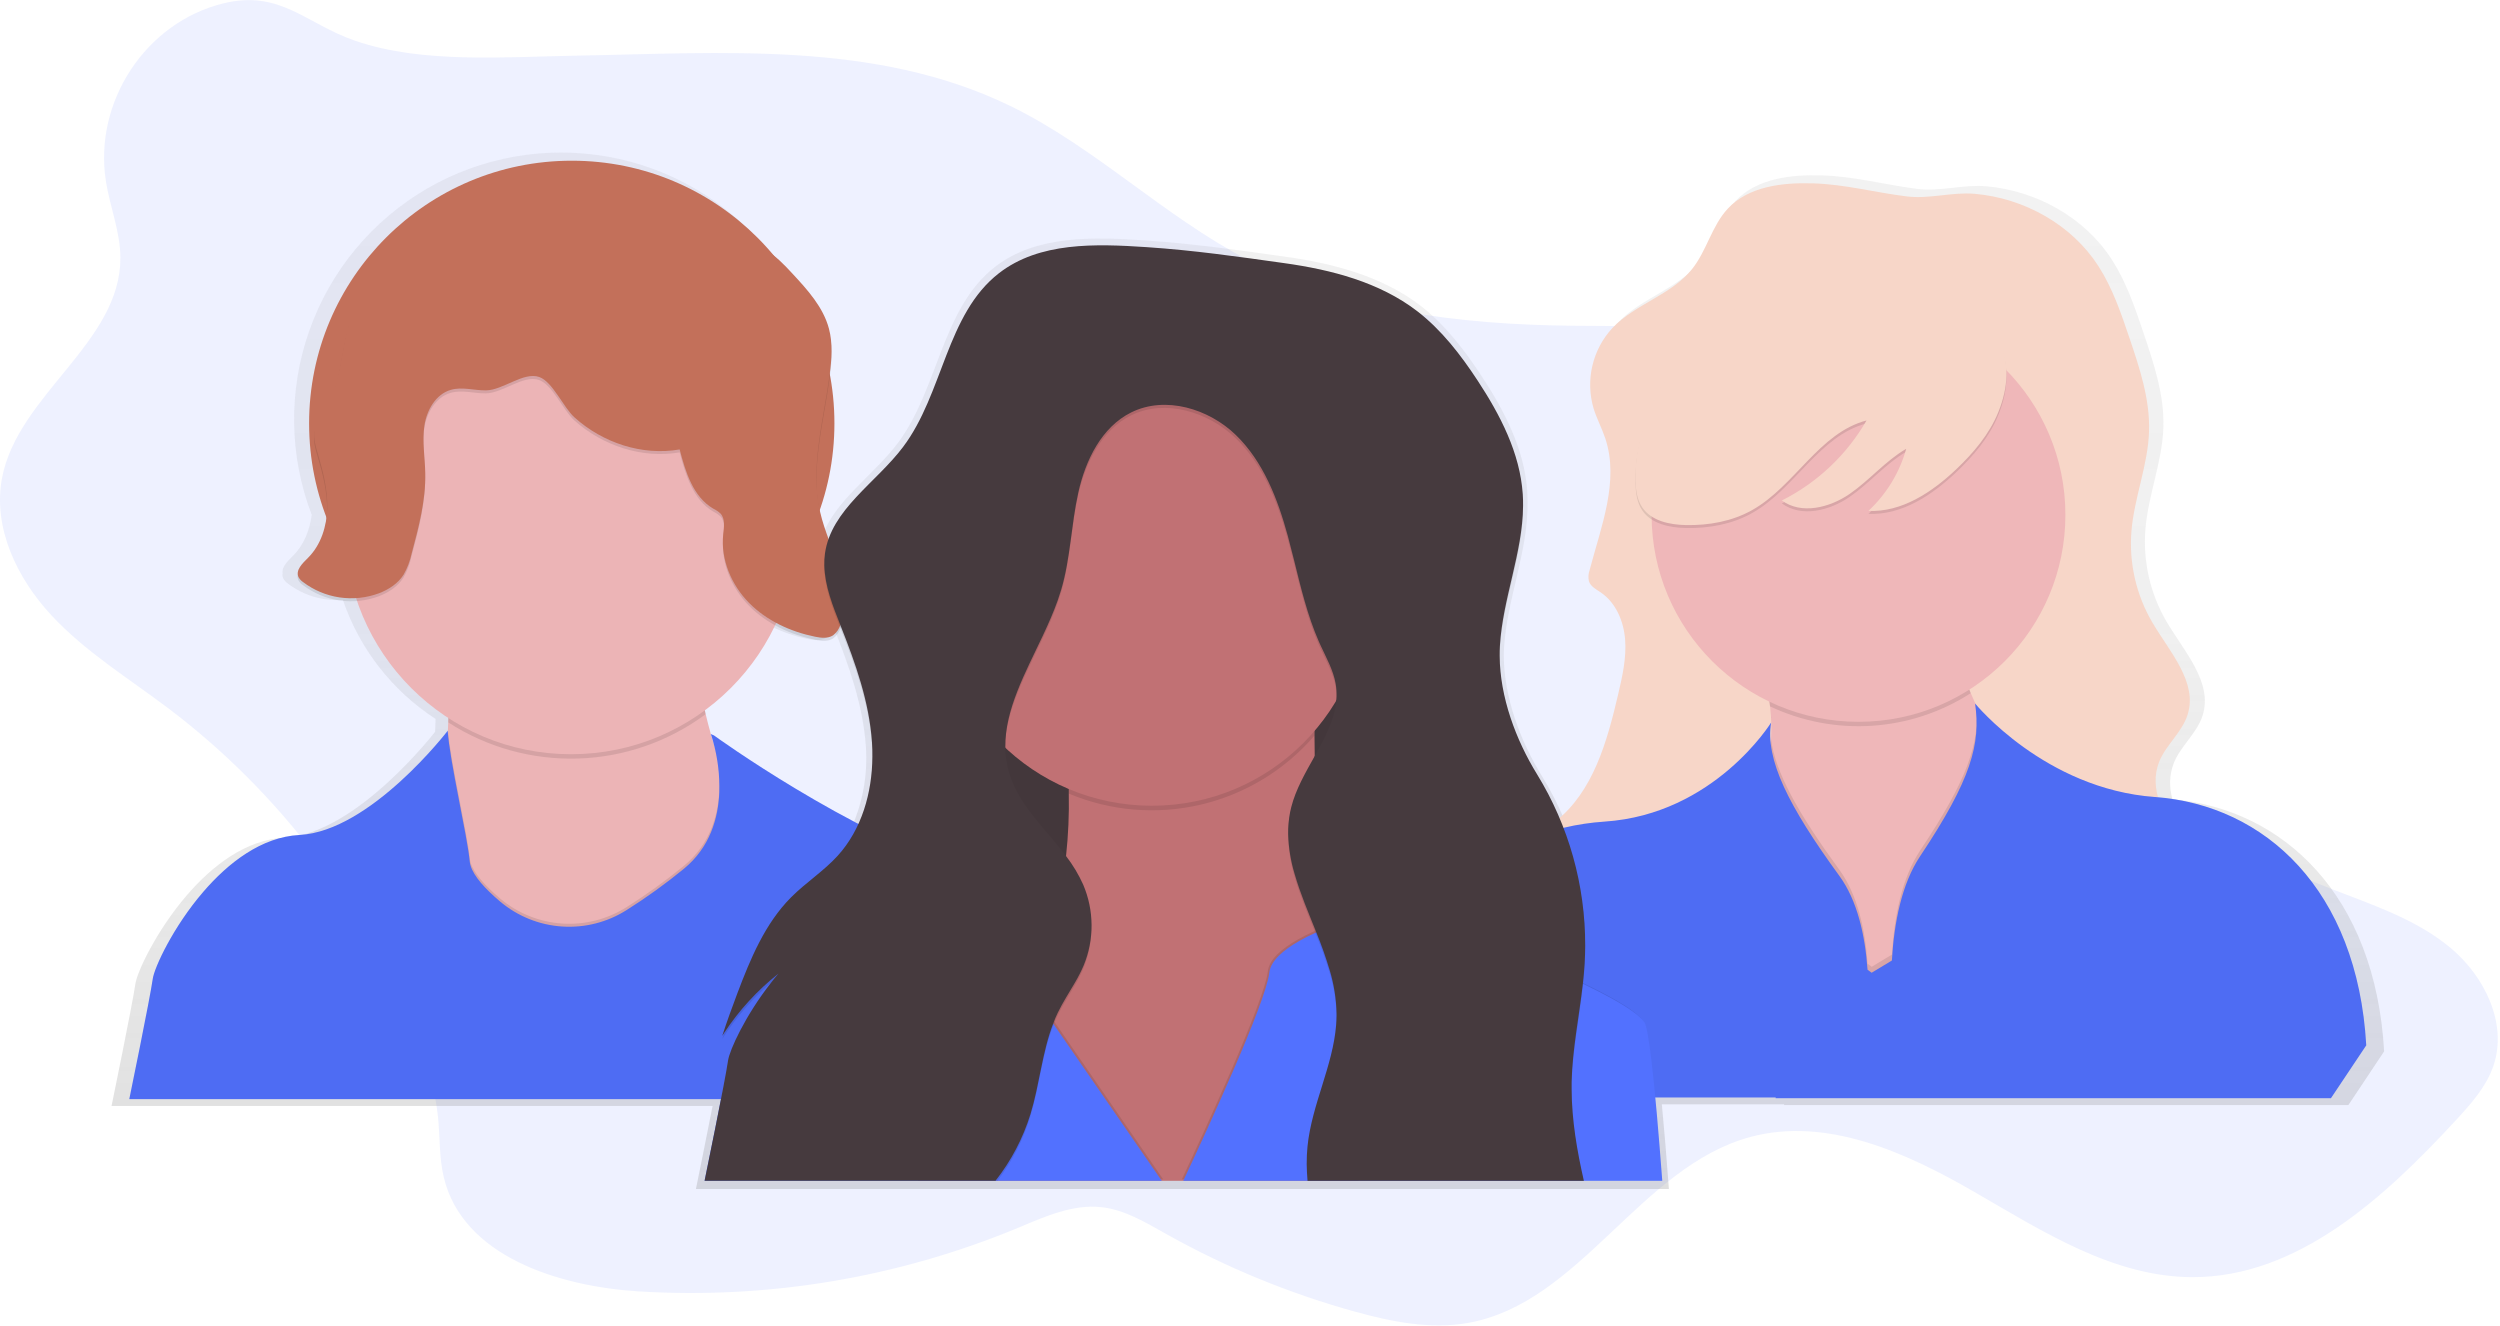 <svg width="1112" height="590" viewBox="0 0 1112 590" fill="none" xmlns="http://www.w3.org/2000/svg">
<g clip-path="url(#clip0)">
<path opacity="0.1" d="M47.11 80.64C48.91 92.06 53.51 103.09 53.55 114.64C53.7 152.38 7.91 175.56 0.9 212.64C-3.26 234.64 7.52 257.12 22.72 273.53C37.92 289.94 57.3 301.77 75.15 315.27C124.538 352.691 162.606 403.049 185.14 460.77C189.65 472.37 193.53 484.33 194.81 496.71C195.74 505.71 195.3 514.92 197.41 523.71C205.76 558.6 248.1 572.14 283.9 574.4C341.559 577.979 399.273 568.341 452.64 546.22C464.64 541.22 477.03 535.54 489.91 536.95C500.21 538.08 509.4 543.65 518.44 548.72C545.062 563.661 573.395 575.326 602.82 583.46C619.12 587.96 636.23 591.38 652.88 588.46C702.88 579.64 729.45 519 778.51 505.74C812.45 496.57 847.77 512.59 878.21 530.18C908.65 547.77 940.07 568.03 975.21 568.08C1022.09 568.14 1060.63 532.66 1092.43 498.22C1099.1 490.99 1105.88 483.43 1109.06 474.12C1115.51 455.22 1105.06 433.99 1089.61 421.29C1074.16 408.59 1054.68 402.29 1036.07 395.03C1004.53 382.724 974.424 367.003 946.3 348.15C928.1 335.95 910.47 322.15 898.02 304.15C887.31 288.63 880.88 270.64 873.7 253.2C857.96 215.01 835.7 176.2 798.53 158.28C768.18 143.64 732.93 145.28 699.24 144.89C649.6 144.34 598.7 138.37 554.69 115.41C517.52 96.02 486.99 65.41 449.27 47.08C389.27 17.95 320.68 23.66 256.03 24.76C224.96 25.29 188.03 28.39 158.19 18.21C136.12 10.68 124.76 -4.71 99.41 1.49C64.74 9.94 41.57 45.41 47.11 80.64Z" fill="#5271FF"/>
<path d="M966.33 355.53C964.76 350.332 964.925 344.765 966.8 339.67C969.8 331.91 977.11 326.31 979.68 318.38C984.46 303.65 971.58 289.86 963.68 276.51C956.433 264.124 953.15 249.817 954.27 235.51C955.5 220.15 961.79 205.46 962.27 190.06C962.7 175.71 958.05 161.75 953.46 148.15C949.67 136.91 945.81 125.54 939.4 115.56C927.28 96.69 905.75 84.83 883.61 82.87C873.16 81.94 862.94 85.34 852.67 84.01C838.41 82.17 824.93 78.47 810.39 78.01C796.58 77.6 781.31 79.35 771.9 89.47C764.71 97.22 762.41 108.41 755.83 116.69C746.49 128.44 730.16 132.47 719.83 143.35C715.367 148.158 712.233 154.047 710.737 160.434C709.241 166.822 709.435 173.49 711.3 179.78C712.73 184.42 715.07 188.73 716.59 193.34C722.98 212.6 714.59 233.2 709.52 252.84C708.949 254.445 708.845 256.178 709.22 257.84C710.02 260.24 712.54 261.5 714.63 262.92C721.47 267.58 724.96 276.02 725.63 284.27C726.3 292.52 724.39 300.74 722.51 308.8C717.72 329.29 711.73 351.24 695.94 364.87C693.073 358.032 689.683 351.426 685.8 345.11C676.14 329.45 668.99 310.11 668.87 291.6C668.863 291.543 668.863 291.486 668.87 291.43C668.87 290.43 668.92 289.43 668.98 288.43C670.23 266.59 679.67 245.52 679.46 223.78C679.46 222.02 679.41 220.257 679.31 218.49C678.08 199.88 669.14 182.67 658.89 167.09C651.24 155.46 642.62 144.23 631.58 135.76C614.51 122.77 592.82 117.13 571.51 114.15C550.2 111.17 530.81 108.37 509.33 106.93C486.23 105.38 460.81 104.51 442.55 118.73C418.74 137.27 417.42 173.08 399.27 197.18C388.47 211.52 371.27 222.6 365.58 238.89C364.041 234.892 362.758 230.801 361.74 226.64C361.68 226.36 361.62 226.09 361.56 225.81C368.422 206.154 370.019 185.044 366.19 164.58C366.642 161.266 366.872 157.925 366.88 154.58C366.992 150.94 366.598 147.302 365.71 143.77C363.14 134.03 356.05 126.24 349.2 118.85C346.706 116.029 343.998 113.404 341.1 111C323.174 89.281 298.11 74.642 270.387 69.697C242.663 64.752 214.084 69.823 189.754 84.004C165.424 98.186 146.928 120.555 137.568 147.115C128.209 173.676 128.596 202.698 138.66 229C137.78 235.82 135.14 242.45 130.29 247.26C128.08 249.45 125.22 252.19 125.7 254.99C125.551 255.787 125.663 256.611 126.02 257.34C126.511 258.213 127.195 258.962 128.02 259.53C135.016 264.876 143.729 267.473 152.51 266.83C159.92 288.608 174.447 307.256 193.75 319.77C193.75 320.437 193.727 321.083 193.68 321.71C193.68 322.82 193.59 323.92 193.54 325.04C193.54 325.29 193.54 325.54 193.54 325.79C193.54 325.7 193.54 325.6 193.54 325.5C193.54 325.4 158.72 370.89 126.54 372.58C109.36 373.48 94.37 385.07 83.01 398.32C69.37 414.22 60.95 432.5 60.23 437.56C58.9 446.84 49.62 491.94 49.62 491.94H316.96C313.8 508.18 309.54 528.87 309.54 528.87H742.33C741.33 514.96 740.22 502.1 739.19 491.21H793.6L793.54 491.54H1044.54L1060.46 467.65C1056.51 398.04 1015.45 359.77 966.33 355.53ZM341.43 277.77C347.077 280.808 353.143 282.992 359.43 284.25C362.16 284.81 365.21 285.16 367.54 283.63C369.084 282.464 370.227 280.845 370.81 279L370.93 279.3C377.68 296.3 383.93 313.84 385.14 332.1C385.25 333.82 385.32 335.54 385.33 337.27C385.357 347.686 383.208 357.993 379.02 367.53C356.411 355.64 334.607 342.278 313.75 327.53L312.34 326.93C312.34 327.04 312.83 328.29 313.41 330.4C313.55 330.91 313.7 331.47 313.85 332.07C312.42 327.45 311.12 322.73 309.98 317.92C309.85 317.35 309.72 316.78 309.59 316.21C323.208 306.215 334.145 293.01 341.43 277.77V277.77Z" fill="url(#paint0_linear)"/>
<path d="M806.38 81.55C792.79 81.14 777.75 82.87 768.5 92.83C761.42 100.45 759.16 111.47 752.68 119.62C743.49 131.19 727.42 135.15 717.24 145.86C712.846 150.593 709.761 156.389 708.288 162.677C706.815 168.965 707.005 175.528 708.84 181.72C710.25 186.28 712.55 190.53 714.05 195.06C720.34 214.06 712.13 234.29 707.05 253.62C706.483 255.205 706.383 256.919 706.76 258.56C707.54 260.92 710.03 262.16 712.08 263.56C718.81 268.15 722.25 276.45 722.86 284.56C723.47 292.67 721.64 300.77 719.79 308.7C714.88 329.7 708.68 352.31 691.63 365.54C684.43 371.19 674.81 375.77 672.93 384.77C670.73 395.31 680.79 404.27 690.44 409.04C718.77 423.04 751.66 423.24 782.65 429.48C809.94 434.98 837.16 445.4 864.78 441.84C877.09 440.26 888.86 435.93 900.51 431.64L973.05 404.91C975.099 404.284 977.027 403.313 978.75 402.04C983.12 398.4 983.27 391.48 980.89 386.31C978.51 381.14 974.19 377.18 970.39 372.94C962.11 363.67 955.81 350.58 960.33 339C963.33 331.36 970.48 325.85 973.01 318C977.71 303.5 965.01 289.92 957.31 276.78C950.187 264.601 946.956 250.536 948.05 236.47C949.26 221.35 955.45 206.89 955.9 191.73C956.32 177.61 951.75 163.87 947.23 150.48C943.5 139.42 939.7 128.23 933.39 118.4C921.46 99.83 900.27 88.16 878.47 86.22C868.18 85.31 858.13 88.65 848.02 87.35C833.97 85.62 820.69 81.98 806.38 81.55Z" fill="#F7D6C8"/>
<path d="M826.67 478.36C826.67 478.36 744.43 426.8 776.41 367.36C783.81 353.62 787.08 340.62 787.75 328.75C787.926 325.622 787.926 322.488 787.75 319.36C787.75 319.21 787.75 319.06 787.75 318.91C787.643 317.297 787.5 315.71 787.32 314.15C783.51 282.77 763.35 262.32 763.35 262.32C763.35 262.32 899.76 222.51 876.92 258.4C866.32 275.06 869.49 291.4 876.59 308.31C877.34 310.09 878.14 311.89 878.97 313.68C887.17 331.51 898.55 349.98 901.73 370.01C908.25 411.13 826.67 478.36 826.67 478.36Z" fill="#EFB7B9"/>
<path opacity="0.1" d="M876.92 258.4C866.32 275.06 869.49 291.4 876.59 308.31C863.43 316.795 848.326 321.787 832.702 322.816C817.077 323.844 801.449 320.876 787.29 314.19C783.51 282.77 763.35 262.32 763.35 262.32C763.35 262.32 899.77 222.5 876.92 258.4Z" fill="black"/>
<path d="M826.66 321.06C877.487 321.06 918.69 279.857 918.69 229.03C918.69 178.203 877.487 137 826.66 137C775.833 137 734.63 178.203 734.63 229.03C734.63 279.857 775.833 321.06 826.66 321.06Z" fill="#EFB7B9"/>
<path opacity="0.1" d="M787.75 319.4C787.75 319.25 787.75 319.1 787.75 318.95L787.86 318.77C787.8 318.99 787.76 319.2 787.75 319.4Z" fill="black"/>
<path opacity="0.1" d="M826.67 478.36C826.67 478.36 744.43 426.8 776.41 367.36C783.81 353.62 787.08 340.62 787.75 328.75C789.62 343.43 799.75 361.68 818.19 386.94C826.19 397.94 829.63 413.32 830.72 428.69L832.55 430.02L841.55 424.58C842.55 407.58 845.99 390.4 854.13 378.22C875.52 346.22 880.6 330.22 879.02 313.64C887.22 331.47 898.6 349.94 901.78 369.97C908.25 411.13 826.67 478.36 826.67 478.36Z" fill="black"/>
<path d="M958.51 354.51C909.51 350.95 878.51 312.91 878.51 312.91C881.12 330.73 876.88 346.68 854.03 380.91C845.94 393.05 842.51 410.2 841.51 427.24L832.51 432.68L830.68 431.35C829.59 415.99 826.16 400.59 818.15 389.6C795.31 358.27 785.15 337.71 787.8 321.39C787.8 321.39 762.67 362.18 713.72 365.45C664.77 368.72 623.65 403.31 619.72 466.62L635.38 488.16H789.85L789.79 488.49H1036.79L1052.51 464.96C1048.58 395.84 1007.51 358.07 958.51 354.51Z" fill="#5271FF"/>
<path opacity="0.05" d="M958.51 354.51C909.51 350.95 878.51 312.91 878.51 312.91C881.12 330.73 876.88 346.68 854.03 380.91C845.94 393.05 842.51 410.2 841.51 427.24L832.51 432.68L830.68 431.35C829.59 415.99 826.16 400.59 818.15 389.6C795.31 358.27 785.15 337.71 787.8 321.39C787.8 321.39 762.67 362.18 713.72 365.45C664.77 368.72 623.65 403.31 619.72 466.62L635.38 488.16H789.85L789.79 488.49H1036.79L1052.51 464.96C1048.58 395.84 1007.51 358.07 958.51 354.51Z" fill="black"/>
<path opacity="0.1" d="M888.88 184.55C884.88 194.45 877.78 202.81 870.02 210.15C859.3 220.3 845.82 229.24 831.08 228.55C839.116 221.064 844.933 211.507 847.89 200.93C838.59 206.35 831.56 214.93 822.68 221.04C813.8 227.15 801.25 230.3 792.57 223.92C808.336 215.994 821.432 203.621 830.24 188.33C809.16 193.8 798.34 217.54 779.35 228.2C770.45 233.2 760.04 235.08 749.84 234.86C742.59 234.71 734.51 233.02 730.47 227C728.11 223.5 727.56 219.1 727.47 214.87C727.03 195.69 734.84 176.87 746.87 161.94C758.9 147.01 774.87 135.66 791.95 126.85C798.03 123.71 804.37 120.85 811.14 119.85C819.56 118.63 828.14 120.42 836.4 122.32C847.14 124.78 857.94 127.48 867.83 132.32C888.94 142.77 898.16 161.71 888.88 184.55Z" fill="black"/>
<path d="M888.88 183.24C884.88 193.14 877.78 201.5 870.02 208.84C859.3 218.99 845.82 227.93 831.08 227.24C839.116 219.754 844.933 210.197 847.89 199.62C838.59 205.04 831.56 213.62 822.68 219.73C813.8 225.84 801.25 228.99 792.57 222.61C808.336 214.684 821.432 202.31 830.24 187.02C809.16 192.49 798.34 216.23 779.35 226.89C770.45 231.89 760.04 233.77 749.84 233.55C742.59 233.4 734.51 231.71 730.47 225.69C728.11 222.19 727.56 217.79 727.47 213.56C727.03 194.38 734.84 175.56 746.87 160.63C758.9 145.7 774.87 134.35 791.95 125.54C798.03 122.4 804.37 119.54 811.14 118.54C819.56 117.32 828.14 119.11 836.4 121.01C847.14 123.47 857.94 126.17 867.83 131.01C888.94 141.44 898.16 160.4 888.88 183.24Z" fill="#F7D6C8"/>
<path d="M254.32 305.14C318.843 305.14 371.15 252.833 371.15 188.31C371.15 123.787 318.843 71.48 254.32 71.48C189.797 71.48 137.49 123.787 137.49 188.31C137.49 252.833 189.797 305.14 254.32 305.14Z" fill="#C3705A"/>
<path d="M359.08 413.16C359.08 413.16 252.08 440.57 249.43 443.16C246.78 445.75 159.36 450.34 184.81 396.82C194.16 377.17 198.05 350.48 199.23 324.57C199.28 323.47 199.33 322.38 199.37 321.29C200.98 277.86 195.26 237.56 195.26 237.56C195.26 237.56 319.26 188.56 310.13 263.02C307.85 281.54 309.74 300.15 313.88 317.65C315.26 323.49 316.88 329.2 318.68 334.74C333.16 379.38 359.08 413.16 359.08 413.16Z" fill="#ECB4B6"/>
<path opacity="0.1" d="M313.87 317.67C297.424 329.864 277.647 336.746 257.184 337.396C236.721 338.047 216.547 332.435 199.36 321.31C200.97 277.88 195.25 237.58 195.25 237.58C195.25 237.58 319.25 188.58 310.12 263.04C307.85 281.57 309.74 300.18 313.87 317.67Z" fill="black"/>
<path d="M253.99 335.48C309.5 335.48 354.5 290.48 354.5 234.97C354.5 179.46 309.5 134.46 253.99 134.46C198.48 134.46 153.48 179.46 153.48 234.97C153.48 290.48 198.48 335.48 253.99 335.48Z" fill="#ECB4B6"/>
<path opacity="0.1" d="M359.08 413.16C359.08 413.16 252.08 440.57 249.43 443.16C246.78 445.75 159.36 450.34 184.81 396.82C194.16 377.17 198.05 350.48 199.23 324.57C200.23 338.11 207.97 370.9 208.96 381.81C209.023 382.448 209.15 383.078 209.34 383.69C210.79 388.54 215.96 394.13 222.19 399.43L222.56 399.74C230.309 406.24 239.926 410.107 250.018 410.781C260.11 411.455 270.155 408.902 278.7 403.49C287.594 397.887 296.131 391.735 304.26 385.07C315.9 375.46 319.53 362.51 319.98 351.07C320.166 345.578 319.73 340.083 318.68 334.69C333.16 379.38 359.08 413.16 359.08 413.16Z" fill="black"/>
<path d="M494.19 488.88H57.51C57.51 488.88 66.65 444.5 67.95 435.36C68.66 430.36 76.95 412.36 90.38 396.73C101.56 383.73 116.31 372.28 133.22 371.39C164.87 369.73 199.14 325.05 199.14 325.05C199.9 338.05 207.92 372 208.93 383.14C208.993 383.778 209.12 384.408 209.31 385.02C210.76 389.87 215.93 395.46 222.16 400.76L222.53 401.07C230.278 407.573 239.893 411.443 249.986 412.118C260.078 412.794 270.124 410.242 278.67 404.83C287.563 399.224 296.099 393.073 304.23 386.41C315.87 376.8 319.5 363.85 319.95 352.41C320.179 344.819 319.259 337.236 317.22 329.92C316.65 327.84 316.22 326.62 316.16 326.51L317.55 327.1C317.55 327.1 376.68 370.1 430.85 387.68C437.198 389.747 443.189 392.783 448.61 396.68C453.001 399.854 457.043 403.485 460.67 407.51C468.002 415.802 474.068 425.133 478.67 435.2C491.23 461.82 494.19 488.88 494.19 488.88Z" fill="#5271FF"/>
<path opacity="0.05" d="M494.19 488.88H57.51C57.51 488.88 66.65 444.5 67.95 435.36C68.66 430.36 76.95 412.36 90.38 396.73C101.56 383.73 116.31 372.28 133.22 371.39C164.87 369.73 199.14 325.05 199.14 325.05C199.9 338.05 207.92 372 208.93 383.14C208.993 383.778 209.12 384.408 209.31 385.02C210.76 389.87 215.93 395.46 222.16 400.76L222.53 401.07C230.278 407.573 239.893 411.443 249.986 412.118C260.078 412.794 270.124 410.242 278.67 404.83C287.563 399.224 296.099 393.073 304.23 386.41C315.87 376.8 319.5 363.85 319.95 352.41C320.179 344.819 319.259 337.236 317.22 329.92C316.65 327.84 316.22 326.62 316.16 326.51L317.55 327.1C317.55 327.1 376.68 370.1 430.85 387.68C437.198 389.747 443.189 392.783 448.61 396.68C453.001 399.854 457.043 403.485 460.67 407.51C468.002 415.802 474.068 425.133 478.67 435.2C491.23 461.82 494.19 488.88 494.19 488.88Z" fill="black"/>
<path opacity="0.1" d="M302.31 201.22C304.91 211.22 308.31 222.33 317.24 227.54C318.437 228.114 319.539 228.865 320.51 229.77C322.71 232.16 322.04 235.89 321.71 239.13C320.57 250.25 325.35 261.52 333.19 269.49C341.03 277.46 351.64 282.33 362.59 284.57C365.27 285.12 368.28 285.47 370.59 283.96C372.151 282.774 373.299 281.126 373.87 279.25C376.92 271.14 375.63 262.03 373.08 253.75C370.53 245.47 366.77 237.57 364.84 229.12C360.25 209.07 366.33 188.35 369.07 167.96C369.98 161.18 370.51 154.19 368.76 147.58C366.23 138 359.25 130.32 352.51 123.05C348.88 119.14 345.17 115.16 340.51 112.6C326.77 105.09 309.08 111.76 294.41 106.29C288.54 104.1 283.55 100.1 277.96 97.29C266.09 91.29 252.02 90.96 239.01 93.69C226 96.42 213.81 102.03 201.74 107.59L192.51 111.77C179.51 117.77 165.58 124.55 158.58 137.1C151.13 150.46 153.2 167.56 145.75 180.92C143.49 184.92 140.34 188.76 139.75 193.36C139.35 196.68 140.37 200 141.32 203.21C143.64 211.02 145.66 219.05 145.48 227.21C145.3 235.37 142.7 243.73 136.92 249.47C134.48 251.89 131.22 254.99 132.72 258.08C133.212 258.944 133.897 259.683 134.72 260.24C139.467 263.845 145.047 266.193 150.944 267.067C156.84 267.942 162.861 267.313 168.45 265.24C172.83 263.57 176.97 260.89 179.45 256.94C181.099 254.046 182.293 250.917 182.99 247.66C186.15 235.89 189.33 223.92 189.08 211.73C188.94 204.73 187.66 197.67 188.68 190.73C189.7 183.79 193.75 176.64 200.5 174.73C205.5 173.3 210.85 175.03 216.07 174.98C223.59 174.92 232.81 166.58 239.78 169.03C245.78 171.15 250.53 182.63 255.49 187.03C268.07 198.26 285.63 204.13 302.31 201.22Z" fill="black"/>
<path d="M302.31 199.91C304.91 209.91 308.31 221.02 317.24 226.23C318.419 226.792 319.508 227.527 320.47 228.41C322.67 230.8 322 234.53 321.67 237.77C320.53 248.89 325.31 260.16 333.15 268.13C340.99 276.1 351.6 280.97 362.55 283.21C365.23 283.76 368.24 284.11 370.55 282.6C372.111 281.414 373.259 279.766 373.83 277.89C376.88 269.78 375.59 260.67 373.04 252.39C370.49 244.11 366.73 236.21 364.8 227.76C360.21 207.71 366.29 186.99 369.03 166.6C369.94 159.82 370.47 152.83 368.72 146.22C366.19 136.64 359.21 128.96 352.47 121.69C348.84 117.78 345.13 113.8 340.47 111.24C326.73 103.73 309.04 110.4 294.37 104.93C288.5 102.74 283.51 98.74 277.92 95.93C266.05 89.93 251.98 89.6 238.97 92.33C225.96 95.06 213.77 100.67 201.7 106.23L192.59 110.43C179.59 116.43 165.66 123.21 158.66 135.76C151.21 149.12 153.28 166.22 145.83 179.58C143.57 183.58 140.42 187.42 139.83 192.02C139.43 195.34 140.45 198.66 141.4 201.87C143.72 209.68 145.74 217.71 145.56 225.87C145.38 234.03 142.78 242.39 137 248.13C134.56 250.55 131.3 253.65 132.8 256.74C133.292 257.604 133.976 258.343 134.8 258.9C139.547 262.505 145.127 264.853 151.024 265.727C156.92 266.602 162.941 265.973 168.53 263.9C172.91 262.23 177.05 259.55 179.53 255.6C181.179 252.706 182.373 249.577 183.07 246.32C186.23 234.55 189.41 222.58 189.16 210.39C189.02 203.39 187.74 196.33 188.76 189.39C189.78 182.45 193.83 175.3 200.58 173.39C205.58 171.96 210.93 173.69 216.15 173.64C223.67 173.58 232.89 165.24 239.86 167.69C245.86 169.81 250.61 181.29 255.57 185.69C268.07 196.96 285.63 202.83 302.31 199.91Z" fill="#C3705A"/>
<path d="M637.13 242.6H408.03V439.06H637.13V242.6Z" fill="#463A3E"/>
<path opacity="0.05" d="M637.13 242.6H408.03V439.06H637.13V242.6Z" fill="black"/>
<path d="M604.28 525.22H408.28C410.81 510.95 418.21 495.31 432.63 478.45C444.016 465.196 453.328 450.294 460.25 434.25C462.11 429.963 463.777 425.667 465.25 421.36C469.581 408.572 472.528 395.357 474.04 381.94C474.04 381.56 474.13 381.18 474.17 380.8C475.181 371.53 475.588 362.203 475.39 352.88C475.39 352.21 475.39 351.56 475.39 350.88C474.69 328.003 470.906 305.325 464.14 283.46L463.89 282.68C461.76 275.97 460.2 272.2 460.2 272.2C460.2 272.2 464.09 270.09 470.51 266.98L471.05 266.72C494.66 255.38 550.55 231.72 575.19 248.58L575.59 248.85C584.21 254.99 588.85 266.26 586.67 285.03C586.67 285.1 586.67 285.18 586.67 285.25C586.67 285.6 586.59 285.94 586.56 286.25C585.24 299.187 584.616 312.186 584.69 325.19C584.69 325.84 584.69 326.49 584.69 327.19C584.69 330.237 584.723 333.323 584.79 336.45C584.79 336.87 584.79 337.29 584.79 337.71C584.99 347.81 585.44 358.24 586.07 368.82C586.94 383.49 588.18 398.43 589.61 413.09C590.22 419.36 590.88 425.59 591.61 431.72C591.69 432.44 591.77 433.18 591.85 433.89C592.69 441.36 593.56 448.68 594.45 455.78L594.51 456.24C597.91 484.44 601.67 509.06 604.28 525.22Z" fill="#C17174"/>
<path opacity="0.1" d="M586.59 285.07C586.59 285.14 586.59 285.22 586.59 285.29C585.181 298.576 584.513 311.93 584.59 325.29C584.59 325.94 584.59 326.59 584.59 327.29C571.429 342.565 553.768 353.278 534.14 357.892C514.512 362.505 493.928 360.782 475.34 352.97C475.34 352.3 475.34 351.65 475.34 350.97C474.635 327.819 470.766 304.872 463.84 282.77C461.71 276.06 460.15 272.29 460.15 272.29C460.15 272.29 464.04 270.18 470.46 267.07C493.84 255.77 550.89 231.37 575.51 248.89C584.12 255.03 588.76 266.3 586.59 285.07Z" fill="black"/>
<path d="M512.35 358.39C564.994 358.39 607.67 315.714 607.67 263.07C607.67 210.426 564.994 167.75 512.35 167.75C459.706 167.75 417.03 210.426 417.03 263.07C417.03 315.714 459.706 358.39 512.35 358.39Z" fill="#C17174"/>
<path opacity="0.1" d="M517.4 524.57H314.05C314.05 524.57 323.19 480.19 324.49 471.05C325.2 466.05 333.49 448.05 346.92 432.42C364.17 418.659 385.535 411.079 407.6 410.89C446.49 410.31 457.81 423.7 460.88 433.6C461.953 436.919 462.227 440.445 461.68 443.89L469.04 454.55L517.4 524.57Z" fill="black"/>
<path d="M516.75 525.22H313.4C313.4 525.22 322.54 480.84 323.84 471.7C324.55 466.7 332.84 448.7 346.27 433.07C363.52 419.309 384.885 411.729 406.95 411.54C445.84 410.96 457.16 424.35 460.23 434.25C461.302 437.569 461.577 441.095 461.03 444.54L468.39 455.2L516.75 525.22Z" fill="#5271FF"/>
<path opacity="0.1" d="M738.73 524.57H525.67C535.83 502.95 562.46 445.31 563.94 431.98C564.51 426.82 570.01 421.98 577.29 417.87C579.589 416.554 581.956 415.359 584.38 414.29L584.82 414.09C586.153 413.503 587.503 412.96 588.87 412.46C607.299 405.713 627.549 405.873 645.87 412.91C663.36 419.56 685.87 428.52 703.39 436.91L703.53 436.98C708.03 439.14 712.22 441.25 715.91 443.28C723.29 447.33 728.68 451.03 730.75 453.99C731.7 455.35 732.75 461.48 733.9 470.99C735.43 483.85 737.1 502.93 738.73 524.57Z" fill="black"/>
<path d="M739.38 525.22H526.32C536.48 503.6 563.11 445.96 564.59 432.63C565.16 427.47 570.66 422.63 577.94 418.52C580.239 417.204 582.606 416.009 585.03 414.94L585.47 414.74C586.803 414.153 588.153 413.61 589.52 413.11C607.95 406.363 628.199 406.523 646.52 413.56C664.01 420.21 686.52 429.17 704.04 437.56L704.18 437.63C708.68 439.79 712.87 441.9 716.56 443.93C723.94 447.98 729.33 451.68 731.4 454.64C732.35 456 733.4 462.13 734.55 471.64C736.09 484.5 737.75 503.59 739.38 525.22Z" fill="#5271FF"/>
<path opacity="0.1" d="M705.09 420.67C705.09 423.743 705.007 426.82 704.84 429.9C704.747 431.4 704.633 432.9 704.5 434.4C704.41 435.48 704.3 436.55 704.19 437.62L704.05 438.86C702.42 453.4 699.41 467.86 699.05 482.47C699.05 483.16 699.05 483.85 699.05 484.54C698.98 498.26 701.2 511.77 704.21 525.22H581.51C581.31 522.73 581.21 520.22 581.24 517.75C581.24 515.52 581.38 513.29 581.61 511.05C583.5 492.64 592.91 475.41 594.33 457.12L594.39 456.28C594.48 454.91 594.53 453.53 594.51 452.15C594.51 452.03 594.51 451.91 594.51 451.78C594.354 445.733 593.424 439.73 591.74 433.92C591.66 433.63 591.58 433.34 591.5 433.05C589.785 427.287 587.783 421.613 585.5 416.05L585.06 414.94C581.73 406.62 578.23 398.37 575.86 390.1C573.976 383.941 573.002 377.54 572.97 371.1C572.97 369.95 573.04 368.8 573.13 367.65C573.21 366.71 573.32 365.77 573.46 364.82C573.678 363.336 573.972 361.864 574.34 360.41C576.34 352.53 580.61 345.14 584.7 337.82C589.25 329.67 593.59 321.61 594.37 313.04C594.469 311.956 594.505 310.868 594.48 309.78C594.449 308.379 594.315 306.982 594.08 305.6C593.03 299.52 589.9 294.05 587.33 288.44C587.07 287.87 586.81 287.3 586.56 286.72C586.56 286.63 586.48 286.54 586.45 286.45C581.45 274.9 578.55 262.58 575.5 250.32C575.37 249.79 575.24 249.26 575.1 248.74C574.35 245.74 573.58 242.74 572.76 239.74C568.28 223.38 561.9 206.85 549.76 195.04C537.62 183.23 518.26 177.25 503.06 184.77C489.91 191.32 482.79 205.98 479.58 220.3C476.37 234.62 476.11 249.57 471.94 263.65C471.64 264.677 471.307 265.7 470.94 266.72C470.76 267.24 470.58 267.72 470.4 268.29C468.61 273.39 466.4 278.44 464.02 283.46L463.77 283.99C456.17 300.16 447.34 316.05 447.06 332.3V332.51C447.06 332.95 447.06 333.38 447.06 333.82C447.112 337.682 447.697 341.518 448.8 345.22C450.8 351.88 454.42 357.69 458.64 363.22C459.473 364.307 460.327 365.383 461.2 366.45C465.4 371.61 469.96 376.61 473.95 381.93L474.08 382.1C477.114 386.029 479.675 390.302 481.71 394.83C484.122 400.502 485.382 406.597 485.417 412.76C485.451 418.923 484.259 425.032 481.91 430.73C480.777 433.363 479.478 435.922 478.02 438.39C475.45 442.83 472.62 447.15 470.39 451.77C469.64 453.32 468.97 454.9 468.39 456.5C463.39 469.38 462.31 483.63 458.23 496.92C455.07 507.124 450.153 516.697 443.7 525.21H313.7C315.21 517.82 322.7 481.21 323.88 472.99C324.59 467.99 332.88 449.99 346.31 434.36C345.18 435.25 344.09 436.15 343.04 437.05C334.571 444.267 327.232 452.715 321.27 462.11C321.56 461.21 321.86 460.3 322.16 459.4C323.99 453.94 325.97 448.53 327.98 443.19C333.8 427.81 340.28 412.12 351.88 400.46C358.43 393.88 366.4 388.81 372.64 381.94C383.64 369.85 388.19 353.1 388.06 336.68C388.06 334.98 387.99 333.29 387.88 331.6C386.69 313.6 380.54 296.37 373.88 279.6C370.3 270.6 366.5 261.14 366.67 251.6C366.681 250.262 366.778 248.926 366.96 247.6C369.71 227.83 389.71 215.99 401.72 200.04C419.58 176.31 420.88 141.04 444.31 122.82C462.31 108.82 487.31 109.68 510.04 111.2C531.18 112.62 550.26 115.37 571.24 118.31C592.22 121.25 613.51 126.77 630.34 139.7C641.21 148.04 649.69 159.09 657.22 170.54C667.3 185.88 676.11 202.82 677.32 221.13C677.41 222.44 677.46 223.74 677.46 225.03C677.67 246.43 668.38 267.17 667.15 288.66C667.1 289.66 667.06 290.66 667.05 291.66C667.044 291.713 667.044 291.767 667.05 291.82C666.83 310.45 673.98 330.01 683.71 345.82C697.534 368.351 704.928 394.236 705.09 420.67V420.67Z" fill="black"/>
<path d="M705.09 420.67C705.09 423.31 704.99 425.96 704.84 428.59C704.747 430.09 704.633 431.59 704.5 433.09C704.367 434.59 704.217 436.077 704.05 437.55C702.42 452.09 699.41 466.55 699.05 481.16C699.05 482.28 699.05 483.41 699.05 484.53C699.12 498.24 701.44 511.76 704.5 525.21H581.62C581.39 522.72 581.25 520.21 581.23 517.74C581.204 515.069 581.327 512.398 581.6 509.74C583.49 491.33 592.9 474.1 594.32 455.81C594.42 454.47 594.49 453.13 594.5 451.81C594.5 451.5 594.5 451.18 594.5 450.87C594.372 444.397 593.366 437.972 591.51 431.77C589.795 426.007 587.793 420.333 585.51 414.77C582.05 406.08 578.34 397.45 575.86 388.77C574.112 383.015 573.141 377.052 572.97 371.04C572.942 369.452 572.995 367.863 573.13 366.28C573.21 365.34 573.32 364.4 573.46 363.45C573.679 361.966 573.972 360.494 574.34 359.04C576.34 351.16 580.61 343.77 584.7 336.45C589.26 328.29 593.62 320.21 594.39 311.63C594.45 310.98 594.48 310.32 594.5 309.63C594.547 307.791 594.413 305.952 594.1 304.14C593.05 298.06 589.92 292.59 587.35 286.98C587.09 286.41 586.83 285.84 586.58 285.26C581.51 273.64 578.58 261.26 575.52 248.86C574.64 245.32 573.74 241.78 572.79 238.27C568.31 221.91 561.93 205.38 549.79 193.57C537.65 181.76 518.32 175.9 503.13 183.46C489.98 190.01 482.86 204.67 479.65 218.99C476.44 233.31 476.18 248.26 472.01 262.34C471.55 263.89 471.01 265.44 470.5 266.98C468.64 272.25 466.32 277.48 463.88 282.68C456.07 299.27 446.98 315.59 447.17 332.3V332.51C447.222 336.372 447.807 340.208 448.91 343.91C450.91 350.57 454.53 356.38 458.75 361.91C459.583 362.997 460.437 364.073 461.31 365.14C465.56 370.36 470.17 375.41 474.19 380.79C477.224 384.719 479.785 388.992 481.82 393.52C484.232 399.192 485.492 405.287 485.527 411.45C485.561 417.613 484.369 423.722 482.02 429.42C480.887 432.053 479.588 434.612 478.13 437.08C475.56 441.52 472.73 445.84 470.5 450.46C469.75 452.01 469.08 453.59 468.5 455.19C463.5 468.07 462.42 482.32 458.34 495.61C455.013 506.339 449.75 516.367 442.81 525.2H313.4C313.4 525.2 322.54 480.82 323.84 471.68C324.49 467.11 331.5 451.68 343 437.05C344 435.71 345.14 434.37 346.27 433.05C336.866 440.482 328.716 449.375 322.13 459.39L321.24 460.79C323.32 454.4 325.61 448.09 327.96 441.87C333.78 426.49 340.26 410.8 351.86 399.14C358.41 392.56 366.38 387.49 372.62 380.62C383.3 368.85 387.92 352.62 388.04 336.62C388.04 334.48 388.04 332.35 387.86 330.23C386.67 312.23 380.52 295 373.86 278.23C370.45 269.61 366.86 260.63 366.65 251.49C366.604 249.728 366.701 247.966 366.94 246.22C369.7 226.56 389.7 214.77 401.71 198.77C419.57 175.04 420.87 139.77 444.3 121.55C462.3 107.55 487.3 108.41 510.03 109.93C531.17 111.35 550.25 114.1 571.23 117.04C592.21 119.98 613.53 125.49 630.34 138.38C641.21 146.77 649.69 157.77 657.22 169.23C667.3 184.57 676.11 201.51 677.32 219.82C677.44 221.56 677.487 223.297 677.46 225.03C677.29 245.96 668.35 266.3 667.15 287.36C667.07 288.78 667.03 290.19 667.05 291.62C667.044 291.673 667.044 291.727 667.05 291.78C667.17 310.02 674.21 329.04 683.71 344.45C697.776 367.378 705.179 393.771 705.09 420.67V420.67Z" fill="#463A3E"/>
</g>
<defs>
<linearGradient id="paint0_linear" x1="555.02" y1="528.85" x2="555.02" y2="67.85" gradientUnits="userSpaceOnUse">
<stop stop-color="#808080" stop-opacity="0.25"/>
<stop offset="0.54" stop-color="#808080" stop-opacity="0.12"/>
<stop offset="1" stop-color="#808080" stop-opacity="0.1"/>
</linearGradient>
<clipPath id="clip0">
<rect width="1111.01" height="589.53" fill="white"/>
</clipPath>
</defs>
</svg>
